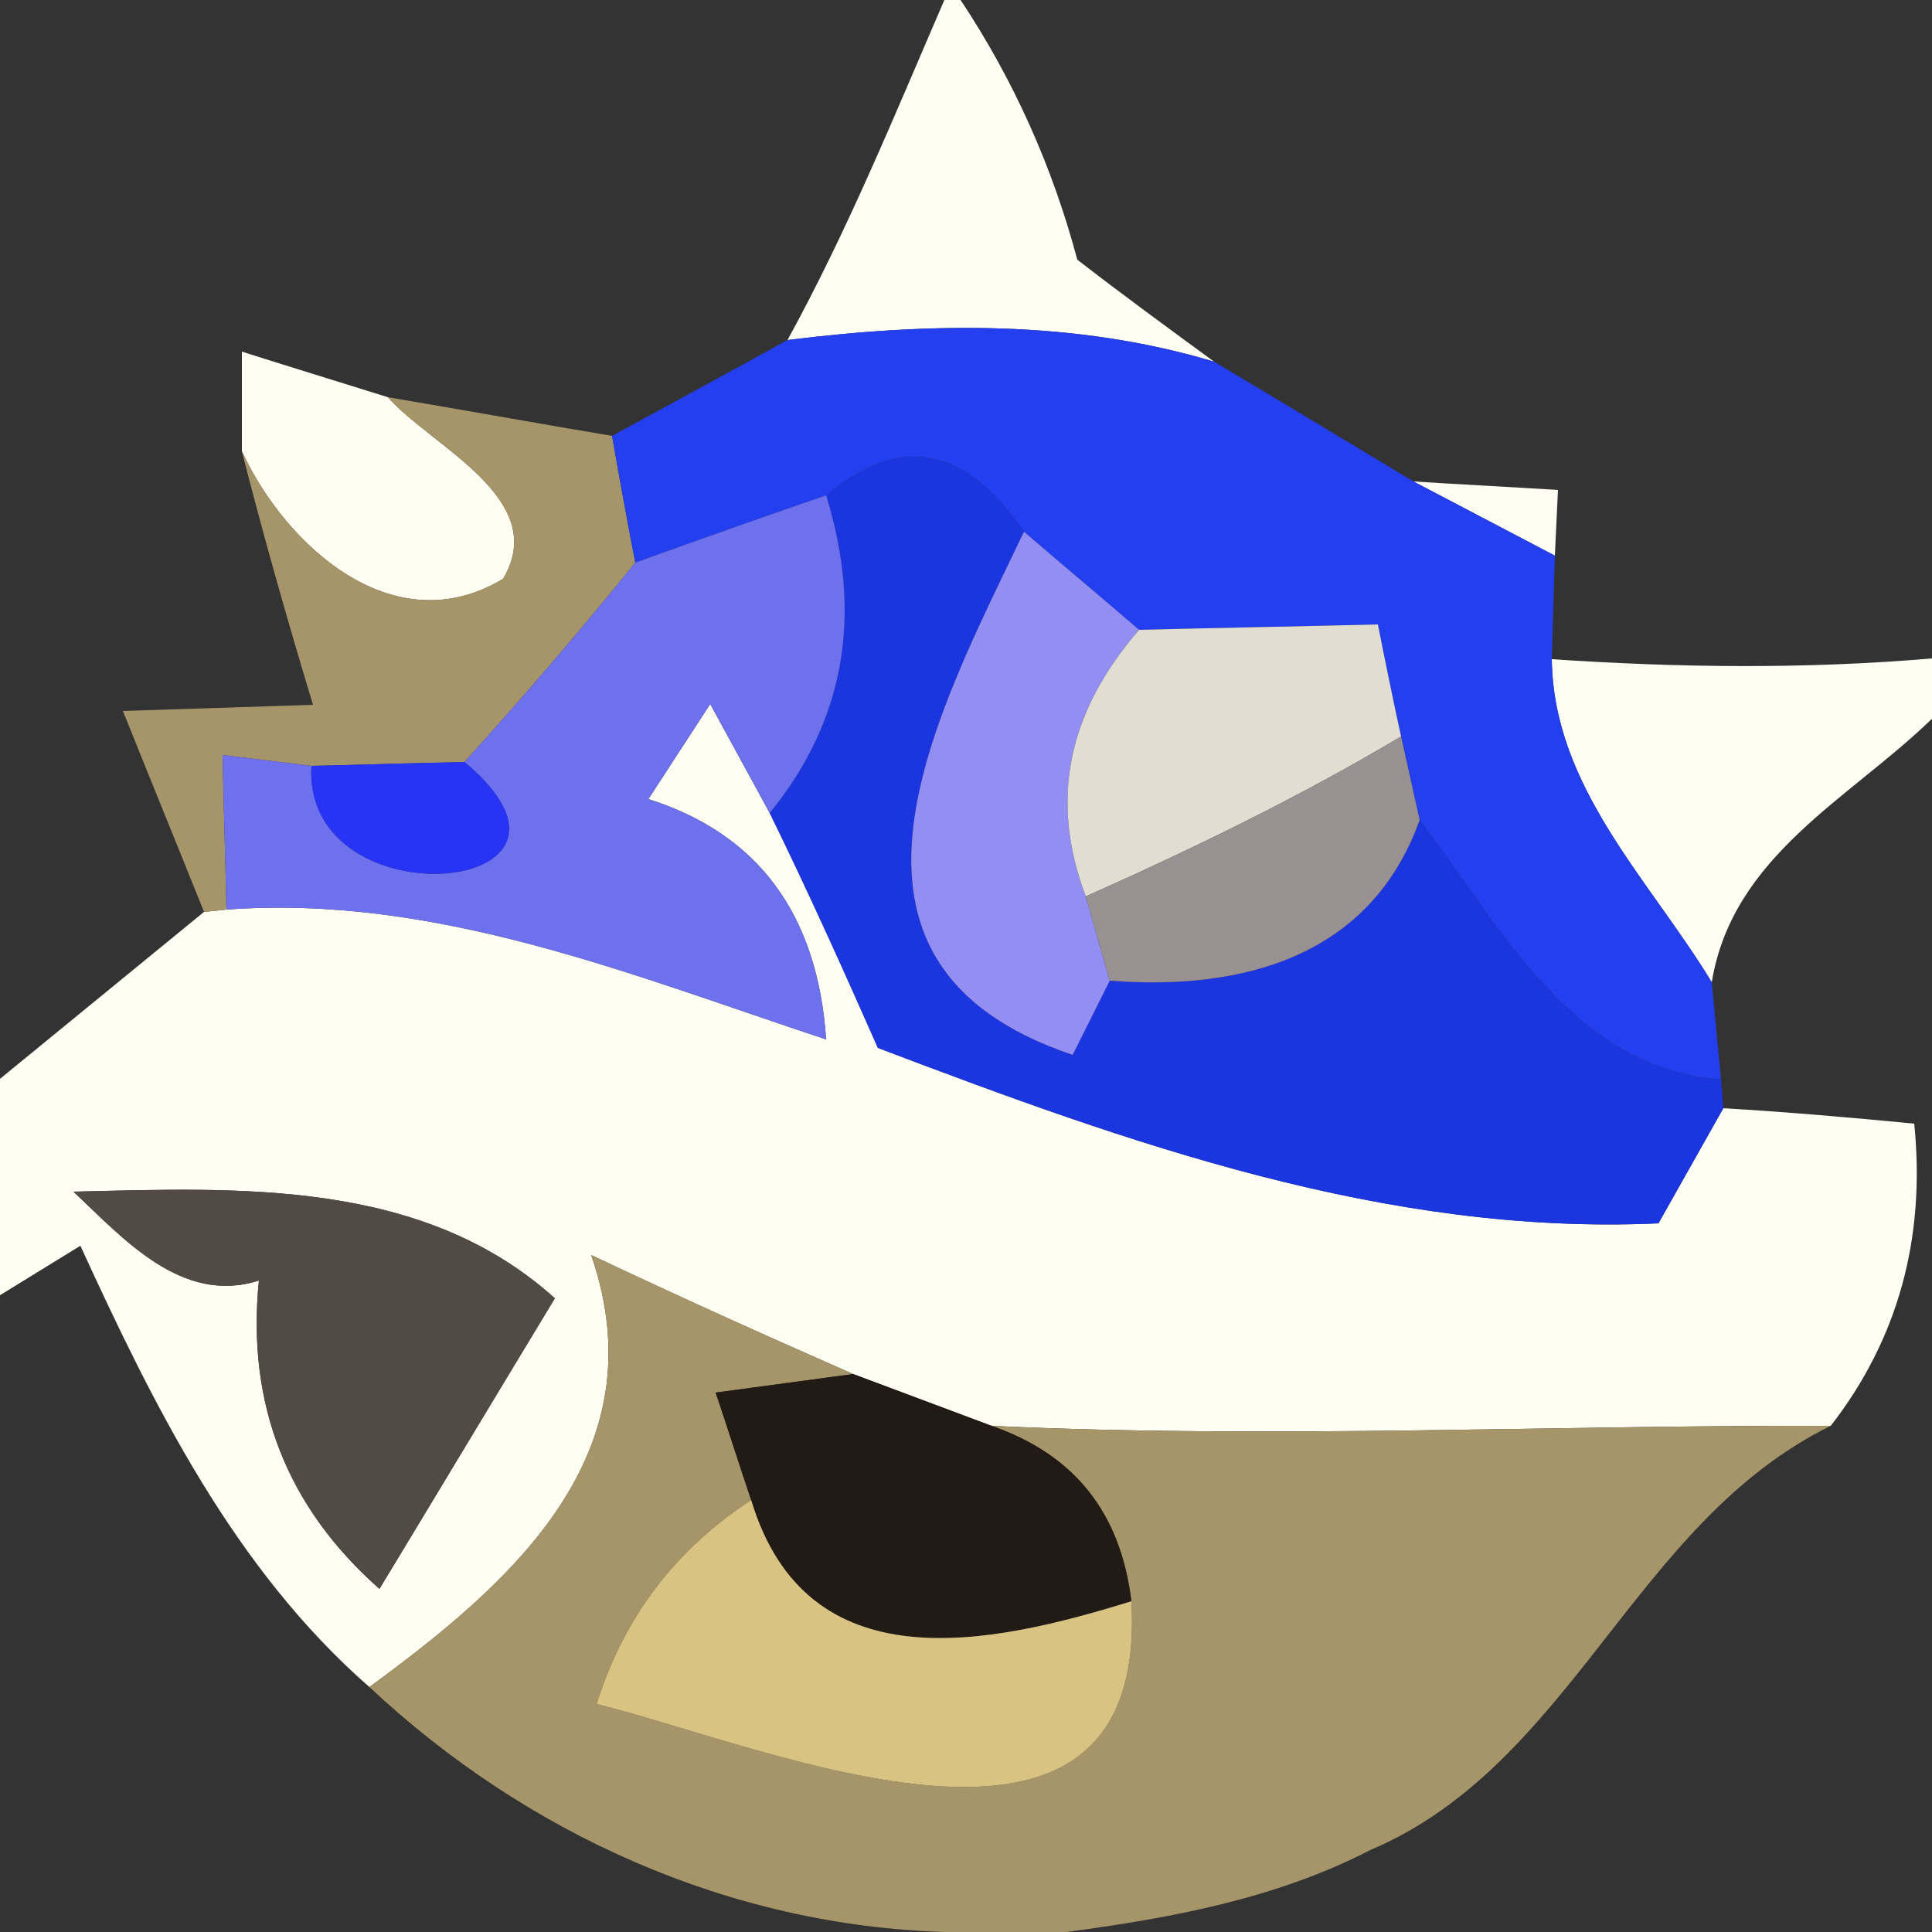 <?xml version="1.0" encoding="UTF-8" ?>
<!DOCTYPE svg PUBLIC "-//W3C//DTD SVG 1.1//EN" "http://www.w3.org/Graphics/SVG/1.1/DTD/svg11.dtd">
<svg width="25pt" height="25pt" viewBox="0 0 25 25" version="1.1" xmlns="http://www.w3.org/2000/svg">
<rect x="0" y="0" width="25" height="25" fill="#333333" stroke="none"/>
<path fill="#fffef2" opacity="1.00" d=" M 12.22 0.00 L 12.43 0.00 C 13.12 1.04 13.62 2.16 13.94 3.36 C 14.52 3.81 15.11 4.24 15.71 4.68 C 13.91 4.14 12.04 4.17 10.19 4.40 C 10.97 2.98 11.58 1.48 12.22 0.00 Z" />
<path fill="#fffef2" opacity="1.00" d=" M 3.13 4.55 C 3.60 4.70 4.54 4.99 5.02 5.14 C 5.57 5.77 7.13 6.45 6.51 7.49 C 5.10 8.34 3.70 7.07 3.13 5.84 C 3.13 5.52 3.13 4.87 3.13 4.55 Z" />
<path fill="#fffef2" opacity="1.00" d=" M 18.29 6.23 C 18.75 6.26 19.69 6.31 20.16 6.34 L 20.12 7.19 C 19.66 6.95 18.75 6.47 18.29 6.23 Z" />
<path fill="#fffef2" opacity="1.00" d=" M 20.08 8.53 C 21.72 8.64 23.36 8.66 25.00 8.52 L 25.00 9.30 C 23.93 10.34 22.42 11.07 22.15 12.71 C 21.35 11.39 20.10 10.19 20.08 8.53 Z" />
<path fill="#fffef2" opacity="1.00" d=" M 9.19 9.11 C 9.38 9.46 9.77 10.17 9.96 10.52 C 10.45 11.52 10.91 12.54 11.36 13.56 C 14.60 14.79 17.93 15.99 21.46 15.83 C 21.67 15.46 22.09 14.71 22.30 14.34 C 23.13 14.39 23.95 14.46 24.77 14.54 C 24.92 16.02 24.56 17.33 23.69 18.45 C 20.07 18.44 16.45 18.62 12.83 18.45 C 12.38 18.28 11.49 17.95 11.04 17.78 C 9.90 17.28 8.77 16.77 7.65 16.24 C 8.54 18.82 6.61 20.49 4.78 21.83 C 3.03 20.30 1.99 18.19 1.04 16.12 L 0.00 16.76 L 0.00 13.96 C 0.66 13.42 1.98 12.34 2.64 11.80 L 2.93 11.77 C 5.64 11.57 8.18 12.62 10.69 13.45 C 10.58 11.83 9.81 10.79 8.39 10.34 C 8.59 10.03 8.99 9.42 9.19 9.11 M 0.95 15.42 C 1.59 16.02 2.35 16.89 3.35 16.57 C 3.19 18.17 3.71 19.50 4.91 20.56 C 5.48 19.62 6.61 17.74 7.18 16.80 C 5.46 15.25 3.09 15.37 0.95 15.42 Z" />
<path fill="#a7956a" opacity="1.00" d=" M 5.02 5.14 C 5.74 5.26 7.19 5.52 7.92 5.64 C 7.99 6.05 8.14 6.87 8.22 7.28 C 7.51 8.16 6.77 9.02 6.01 9.86 C 5.51 9.87 4.52 9.90 4.03 9.91 L 2.88 9.77 C 2.89 10.27 2.92 11.27 2.93 11.77 L 2.64 11.80 C 2.38 11.15 1.85 9.85 1.59 9.20 C 2.20 9.18 3.43 9.14 4.05 9.12 C 3.72 8.03 3.41 6.94 3.13 5.84 C 3.70 7.07 5.10 8.34 6.51 7.49 C 7.13 6.45 5.57 5.77 5.02 5.14 Z" />
<path fill="#a7956a" opacity="1.00" d=" M 7.65 16.24 C 8.77 16.77 9.90 17.28 11.04 17.78 C 10.59 17.84 9.71 17.96 9.26 18.02 C 9.38 18.37 9.60 19.06 9.72 19.41 C 8.74 20.05 8.07 20.93 7.72 22.05 C 9.95 22.60 14.87 24.77 14.64 20.72 C 14.50 19.57 13.90 18.82 12.83 18.45 C 16.45 18.62 20.07 18.44 23.69 18.45 C 21.14 19.70 20.35 22.83 17.73 23.94 C 16.51 24.57 15.15 24.82 13.80 25.00 L 12.24 25.00 C 9.44 24.92 6.81 23.73 4.78 21.83 C 6.61 20.49 8.54 18.82 7.65 16.24 Z" />
<path fill="#243ff0" opacity="1.00" d=" M 7.92 5.64 C 8.49 5.33 9.63 4.71 10.19 4.40 C 12.04 4.17 13.91 4.14 15.71 4.68 C 16.35 5.06 17.64 5.84 18.29 6.23 C 18.75 6.47 19.66 6.95 20.12 7.19 L 20.08 8.53 C 20.10 10.19 21.35 11.39 22.15 12.71 C 22.18 13.03 22.24 13.66 22.27 13.97 C 20.33 13.82 19.40 11.96 18.37 10.61 L 18.13 9.53 C 18.05 9.17 17.90 8.44 17.83 8.08 C 17.05 8.10 15.51 8.13 14.74 8.15 C 14.37 7.83 13.62 7.20 13.25 6.88 C 12.49 5.77 11.64 5.61 10.69 6.41 C 10.07 6.62 8.83 7.06 8.22 7.28 C 8.14 6.87 7.99 6.05 7.92 5.64 Z" />
<path fill="#1b36e1" opacity="1.00" d=" M 10.69 6.41 C 11.64 5.61 12.49 5.77 13.25 6.88 C 12.13 9.23 10.34 12.46 13.88 13.65 L 14.36 12.69 C 16.05 12.82 17.73 12.40 18.37 10.61 C 19.40 11.96 20.33 13.82 22.27 13.97 L 22.30 14.34 C 22.09 14.71 21.67 15.46 21.46 15.83 C 17.93 15.99 14.60 14.79 11.36 13.56 C 10.91 12.54 10.45 11.52 9.96 10.52 C 10.93 9.33 11.17 7.96 10.69 6.41 Z" />
<path fill="#6e71ee" opacity="1.00" d=" M 8.22 7.28 C 8.83 7.06 10.07 6.62 10.69 6.41 C 11.17 7.96 10.93 9.33 9.96 10.52 C 9.77 10.17 9.38 9.46 9.19 9.11 C 8.99 9.42 8.59 10.03 8.39 10.34 C 9.81 10.79 10.58 11.83 10.69 13.45 C 8.18 12.62 5.64 11.57 2.93 11.77 C 2.92 11.27 2.89 10.27 2.88 9.77 L 4.03 9.91 C 3.91 11.96 8.08 11.59 6.01 9.86 C 6.77 9.02 7.51 8.16 8.22 7.28 Z" />
<path fill="#928ef2" opacity="1.00" d=" M 13.25 6.88 C 13.62 7.20 14.37 7.83 14.74 8.15 C 13.81 9.22 13.58 10.36 14.05 11.60 L 14.36 12.69 L 13.88 13.65 C 10.34 12.46 12.13 9.23 13.25 6.88 Z" />
<path fill="#e1ddd1" opacity="1.00" d=" M 14.74 8.15 C 15.51 8.13 17.05 8.10 17.83 8.08 C 17.90 8.44 18.05 9.17 18.13 9.53 C 16.82 10.31 15.44 10.98 14.05 11.60 C 13.58 10.36 13.81 9.22 14.74 8.15 Z" />
<path fill="#2734f6" opacity="1.00" d=" M 4.03 9.91 C 4.52 9.90 5.51 9.87 6.01 9.86 C 8.08 11.59 3.91 11.96 4.03 9.91 Z" />
<path fill="#999191" opacity="1.00" d=" M 14.05 11.60 C 15.44 10.98 16.82 10.31 18.13 9.53 L 18.37 10.61 C 17.73 12.40 16.05 12.82 14.36 12.69 L 14.05 11.60 Z" />
<path fill="#514b44" opacity="1.00" d=" M 0.95 15.42 C 3.09 15.37 5.46 15.25 7.18 16.80 C 6.61 17.74 5.48 19.62 4.91 20.56 C 3.71 19.50 3.19 18.17 3.35 16.57 C 2.35 16.89 1.59 16.02 0.95 15.42 Z" />
<path fill="#221a15" opacity="1.00" d=" M 9.26 18.02 C 9.71 17.96 10.59 17.84 11.04 17.78 C 11.49 17.95 12.38 18.28 12.83 18.45 C 13.90 18.82 14.50 19.57 14.64 20.72 C 12.80 21.29 10.44 21.80 9.72 19.41 C 9.60 19.06 9.38 18.37 9.26 18.02 Z" />
<path fill="#d8c383" opacity="1.00" d=" M 7.72 22.05 C 8.07 20.93 8.74 20.05 9.72 19.41 C 10.44 21.80 12.80 21.29 14.64 20.72 C 14.87 24.77 9.95 22.60 7.72 22.05 Z" />
</svg>
